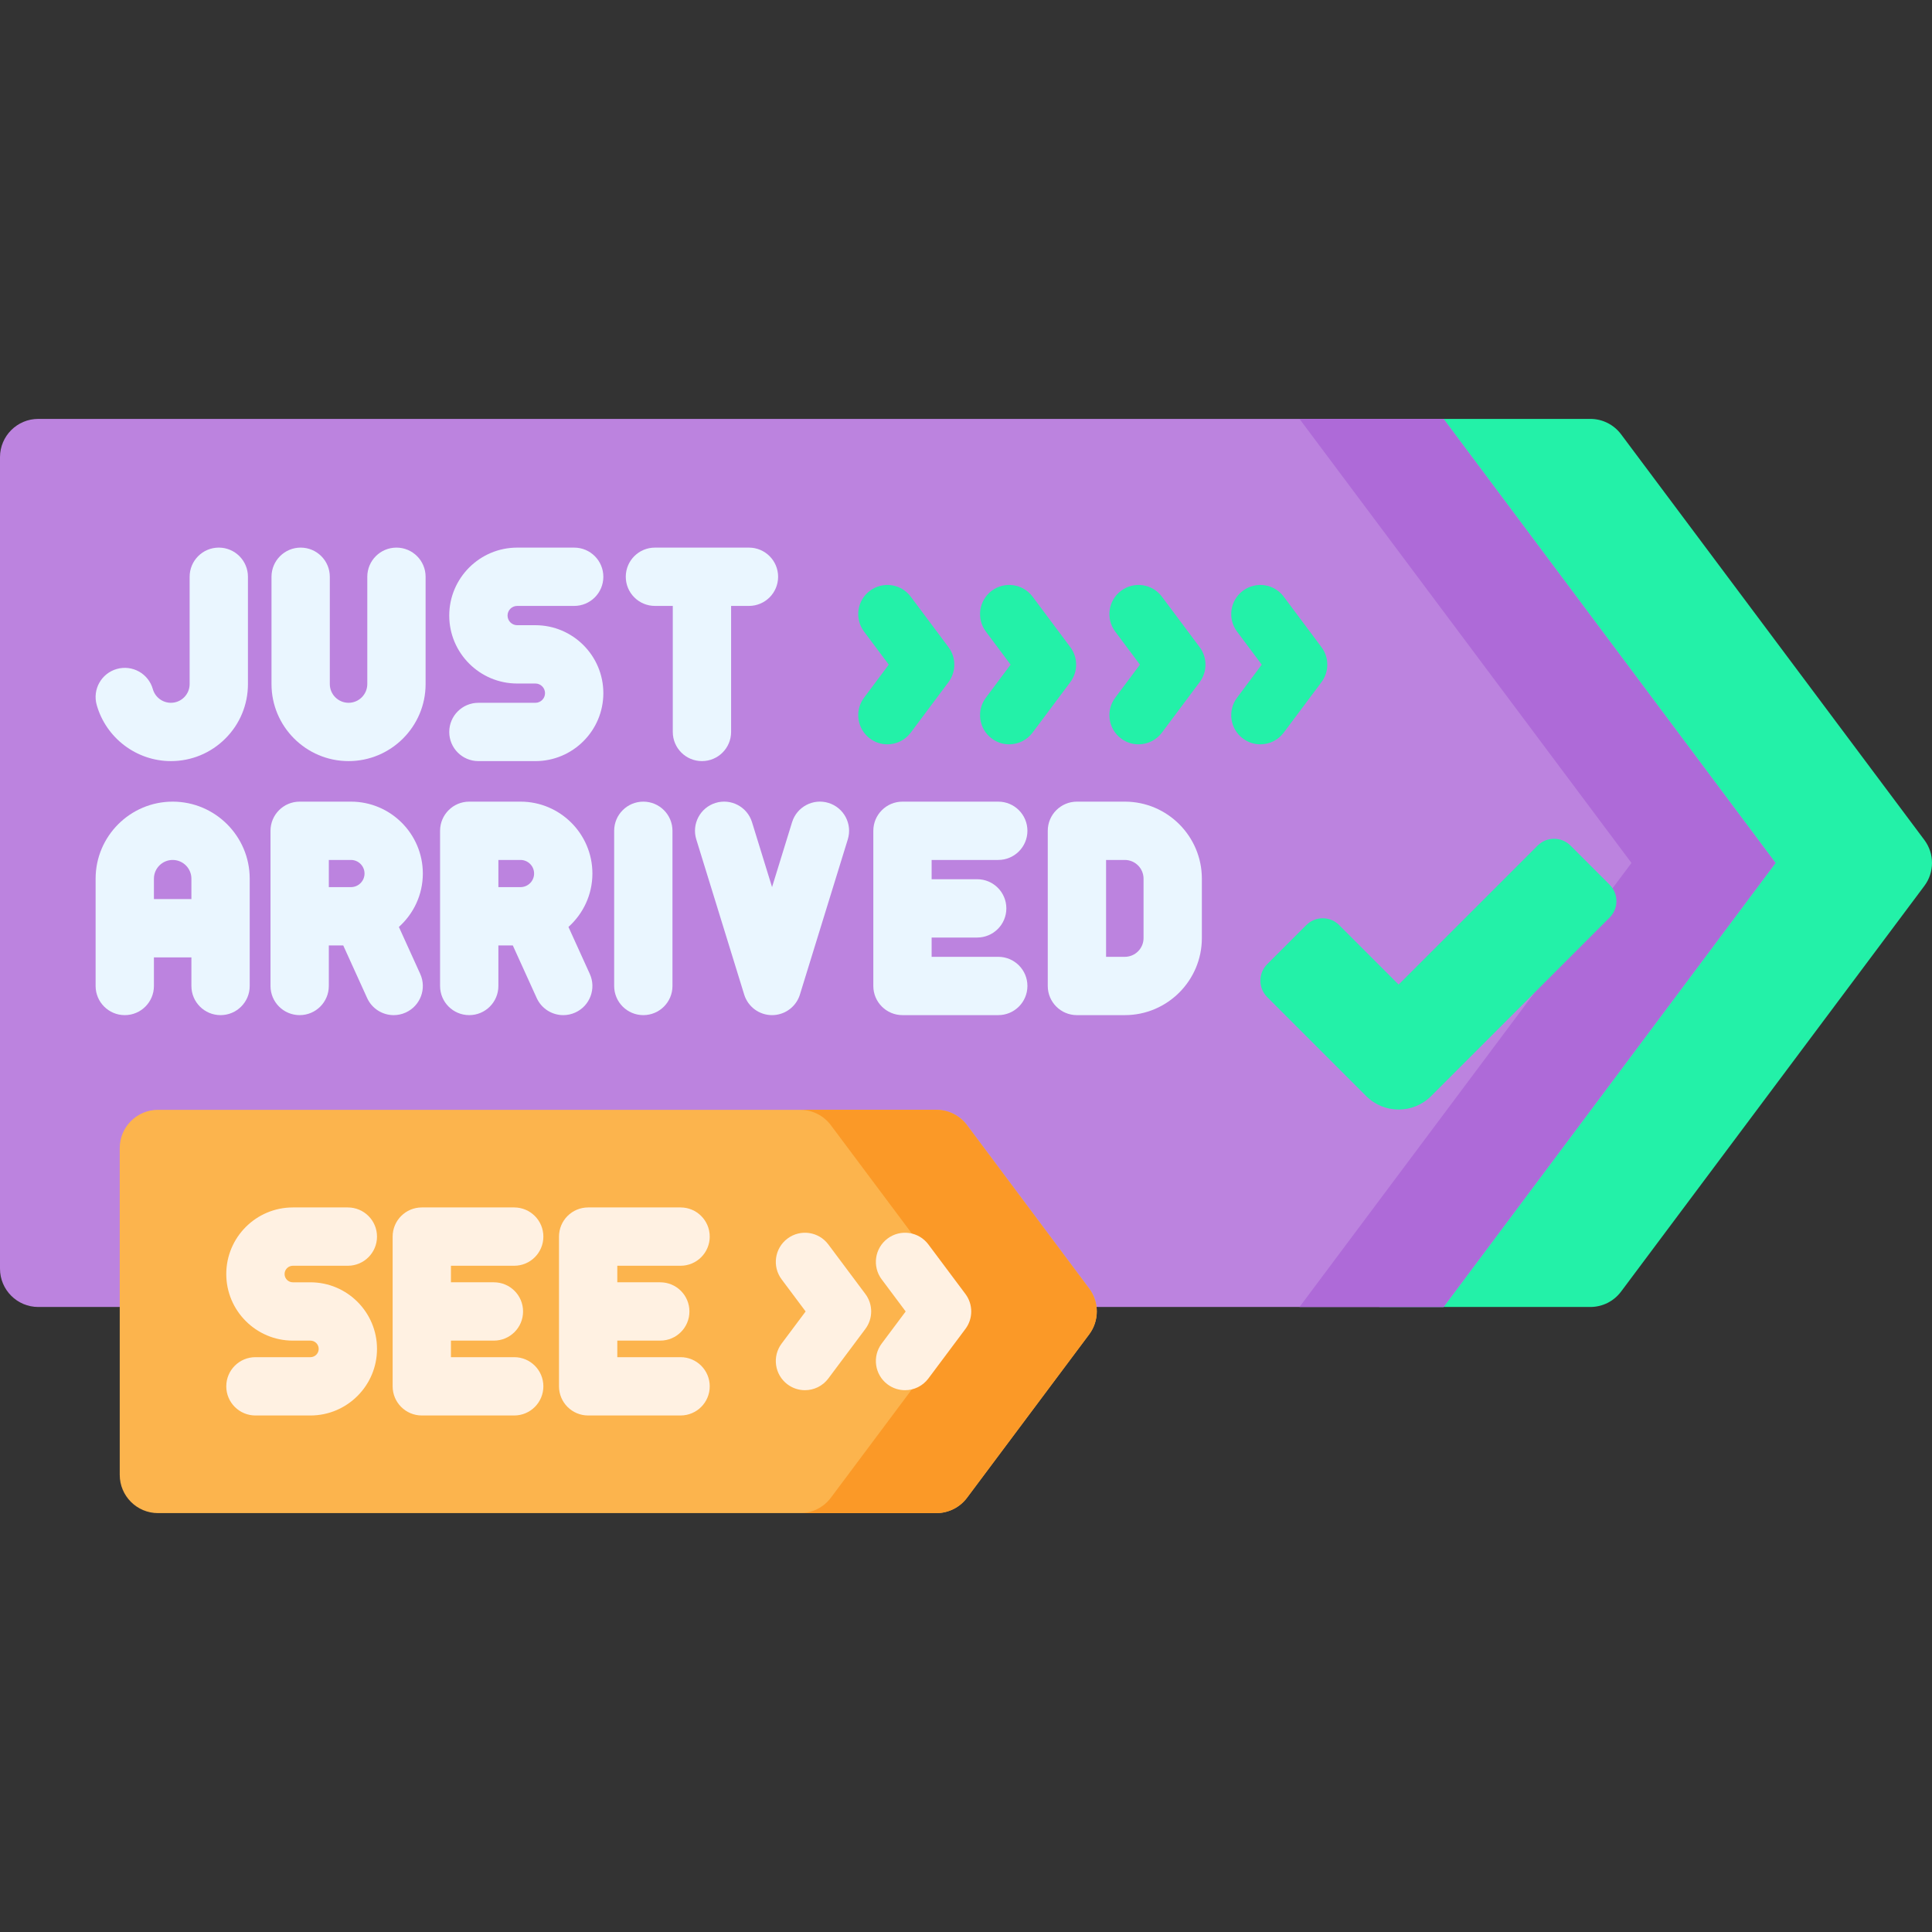 <svg id="Capa_1" enable-background="new 0 0 511.997 511.997" height="512" viewBox="0 0 511.997 511.997" width="512" xmlns="http://www.w3.org/2000/svg"><rect x="0" y="0" width="511.997" height="511.997" fill="#333333" stroke="none"/><g><g><g><g><g><path d="m509.98 234.76-80.39 107.53c-1.92 2.56-4.93 4.07-8.13 4.07h-55.94l87.98-117.67-87.98-117.68h55.94c3.2 0 6.21 1.51 8.13 4.07l80.39 107.53c2.69 3.6 2.69 8.55 0 12.15z" fill="#23f1a8"/><path d="m382.558 346.362h-372.41c-5.604 0-10.148-4.543-10.148-10.148v-215.054c0-5.605 4.544-10.148 10.148-10.148h372.41l87.976 117.675z" fill="#bc83df"/><path d="m470.535 228.69-87.977 117.677h-38.179l87.978-117.677-87.978-117.678h38.179z" fill="#ae6ad8"/></g></g><g><path d="m248.143 400.988h-206.264c-5.605 0-10.148-4.544-10.148-10.148v-86.58c0-5.605 4.544-10.148 10.148-10.148h206.264c3.2 0 6.212 1.509 8.128 4.072l32.365 43.29c2.694 3.603 2.694 8.55 0 12.153l-32.365 43.29c-1.916 2.562-4.928 4.071-8.128 4.071z" fill="#fcb44d"/><path d="m288.634 353.623-32.363 43.293c-1.918 2.568-4.932 4.07-8.129 4.07h-36.088c3.207 0 6.211-1.502 8.129-4.07l32.363-43.293c2.699-3.603 2.699-8.545 0-12.148l-32.363-43.293c-1.918-2.557-4.922-4.07-8.129-4.07h36.088c3.197 0 6.211 1.512 8.129 4.07l32.363 43.293c2.7 3.603 2.7 8.545 0 12.148z" fill="#fb9927"/></g><g><path d="m180.358 335.436c4.267 0 7.726-3.459 7.726-7.726s-3.459-7.726-7.726-7.726h-24.493c-4.267 0-7.726 3.459-7.726 7.726v39.679c0 4.267 3.459 7.726 7.726 7.726h24.493c4.267 0 7.726-3.459 7.726-7.726s-3.459-7.726-7.726-7.726h-16.767v-4.387h11.387c4.267 0 7.726-3.459 7.726-7.726s-3.459-7.726-7.726-7.726h-11.387v-4.386h16.767z" fill="#fff1e2"/><path d="m77.61 335.436h14.573c4.267 0 7.726-3.459 7.726-7.726s-3.459-7.726-7.726-7.726h-14.573c-9.73 0-17.646 7.916-17.646 17.646s7.916 17.646 17.646 17.646h4.653c1.21 0 2.194.984 2.194 2.194 0 1.209-.984 2.193-2.194 2.193h-14.572c-4.267 0-7.726 3.459-7.726 7.726s3.459 7.726 7.726 7.726h14.573c9.73 0 17.646-7.916 17.646-17.646s-7.916-17.646-17.646-17.646h-4.654c-1.209 0-2.193-.984-2.193-2.193s.984-2.194 2.193-2.194z" fill="#fff1e2"/><path d="m136.271 335.436c4.267 0 7.726-3.459 7.726-7.726s-3.459-7.726-7.726-7.726h-24.493c-4.267 0-7.726 3.459-7.726 7.726v39.679c0 4.267 3.459 7.726 7.726 7.726h24.493c4.267 0 7.726-3.459 7.726-7.726s-3.459-7.726-7.726-7.726h-16.767v-4.387h11.387c4.267 0 7.726-3.459 7.726-7.726s-3.459-7.726-7.726-7.726h-11.387v-4.386h16.767z" fill="#fff1e2"/><path d="m208.698 366.874c1.388 1.038 3.011 1.539 4.62 1.539 2.353 0 4.677-1.071 6.194-3.101l9.821-13.137c2.051-2.743 2.051-6.51 0-9.253l-9.821-13.136c-2.555-3.417-7.397-4.117-10.814-1.562s-4.117 7.397-1.562 10.814l6.362 8.51-6.362 8.511c-2.556 3.418-1.856 8.26 1.562 10.815z" fill="#fff1e2"/><path d="m235.214 366.874c1.388 1.038 3.011 1.539 4.62 1.539 2.353 0 4.677-1.071 6.194-3.101l9.821-13.137c2.051-2.743 2.051-6.51 0-9.253l-9.821-13.136c-2.555-3.417-7.397-4.117-10.814-1.562s-4.117 7.397-1.562 10.814l6.362 8.51-6.362 8.511c-2.555 3.418-1.856 8.26 1.562 10.815z" fill="#fff1e2"/><path d="m230.538 195.717c1.388 1.038 3.011 1.539 4.62 1.539 2.353 0 4.677-1.071 6.194-3.101l10.013-13.393c2.051-2.743 2.051-6.51 0-9.253l-10.013-13.393c-2.555-3.417-7.397-4.117-10.814-1.562-3.418 2.555-4.117 7.397-1.562 10.814l6.554 8.767-6.554 8.767c-2.555 3.418-1.856 8.26 1.562 10.815z" fill="#23f1a8"/><path d="m273.637 194.155 10.013-13.393c2.051-2.743 2.051-6.51 0-9.253l-10.013-13.393c-2.554-3.417-7.397-4.117-10.814-1.562-3.418 2.555-4.117 7.397-1.562 10.814l6.554 8.767-6.554 8.767c-2.555 3.418-1.856 8.26 1.562 10.814 1.388 1.038 3.011 1.539 4.62 1.539 2.353.001 4.677-1.07 6.194-3.1z" fill="#23f1a8"/><path d="m317.926 171.51-10.013-13.393c-2.555-3.417-7.396-4.117-10.814-1.562s-4.117 7.397-1.562 10.814l6.554 8.767-6.554 8.767c-2.555 3.418-1.856 8.259 1.562 10.814 1.388 1.038 3.011 1.539 4.62 1.539 2.353 0 4.677-1.071 6.194-3.101l10.013-13.393c2.05-2.743 2.05-6.509 0-9.252z" fill="#23f1a8"/><path d="m329.383 195.717c1.388 1.038 3.011 1.539 4.62 1.539 2.353 0 4.677-1.071 6.194-3.101l10.013-13.393c2.051-2.743 2.051-6.51 0-9.253l-10.013-13.393c-2.554-3.417-7.396-4.117-10.814-1.562s-4.117 7.397-1.562 10.814l6.554 8.767-6.554 8.767c-2.555 3.418-1.855 8.26 1.562 10.815z" fill="#23f1a8"/><g fill="#eaf6ff"><path d="m45.286 201.699c5.455 0 10.585-2.126 14.446-5.986 3.853-3.854 5.975-8.98 5.975-14.435v-28.43c0-4.267-3.459-7.726-7.726-7.726s-7.726 3.459-7.726 7.726v28.43c0 1.327-.515 2.573-1.449 3.508-.942.942-2.192 1.46-3.52 1.46-2.216 0-4.184-1.49-4.784-3.623-1.156-4.108-5.422-6.501-9.531-5.344-4.108 1.156-6.5 5.423-5.344 9.531 2.468 8.767 10.552 14.889 19.659 14.889z"/><path d="m112.789 152.848c0-4.267-3.459-7.726-7.726-7.726s-7.726 3.459-7.726 7.726v28.432c0 2.738-2.228 4.966-4.966 4.966s-4.966-2.228-4.966-4.966v-28.432c0-4.267-3.459-7.726-7.726-7.726s-7.726 3.459-7.726 7.726v28.432c0 11.259 9.16 20.419 20.419 20.419s20.419-9.16 20.419-20.419v-28.432z"/><path d="m137.06 160.575h15.105c4.267 0 7.726-3.459 7.726-7.726s-3.459-7.726-7.726-7.726h-15.105c-9.929 0-18.007 8.078-18.007 18.008s8.078 18.008 18.007 18.008h4.823c1.409 0 2.555 1.146 2.555 2.555s-1.146 2.555-2.555 2.555h-15.103c-4.267 0-7.726 3.459-7.726 7.726s3.459 7.726 7.726 7.726h15.104c9.93 0 18.008-8.078 18.008-18.008s-8.078-18.008-18.008-18.008h-4.823c-1.408 0-2.554-1.146-2.554-2.555-.001-1.409 1.145-2.555 2.553-2.555z"/><path d="m186.021 201.699c4.267 0 7.726-3.459 7.726-7.726v-33.398h4.732c4.267 0 7.726-3.459 7.726-7.726s-3.459-7.726-7.726-7.726h-24.917c-4.267 0-7.726 3.459-7.726 7.726s3.459 7.726 7.726 7.726h4.732v33.398c.001 4.267 3.46 7.726 7.727 7.726z"/><path d="m285.393 269.019h12.693c11.259 0 20.419-9.16 20.419-20.419v-15.739c0-11.259-9.16-20.419-20.419-20.419h-12.693c-4.267 0-7.726 3.459-7.726 7.726v41.124c0 4.268 3.459 7.727 7.726 7.727zm7.726-41.124h4.966c2.738 0 4.966 2.228 4.966 4.966v15.739c0 2.738-2.228 4.966-4.966 4.966h-4.966z"/><path d="m112.055 231.495c0-10.506-8.547-19.053-19.053-19.053h-13.59c-4.267 0-7.726 3.459-7.726 7.726v41.124c0 4.267 3.459 7.726 7.726 7.726s7.726-3.459 7.726-7.726v-10.745h3.822l6.333 13.941c1.294 2.849 4.102 4.533 7.039 4.533 1.069 0 2.155-.223 3.191-.694 3.885-1.765 5.604-6.345 3.839-10.23l-5.654-12.446c3.886-3.49 6.347-8.535 6.347-14.156zm-24.916-3.6h5.863c1.985 0 3.6 1.615 3.6 3.6s-1.615 3.6-3.6 3.6h-5.863z"/><path d="m156.993 231.495c0-10.506-8.547-19.053-19.053-19.053h-13.59c-4.267 0-7.726 3.459-7.726 7.726v41.124c0 4.267 3.459 7.726 7.726 7.726s7.726-3.459 7.726-7.726v-10.745h3.822l6.333 13.941c1.294 2.849 4.102 4.533 7.039 4.533 1.069 0 2.155-.223 3.191-.694 3.885-1.765 5.604-6.345 3.839-10.23l-5.654-12.446c3.886-3.49 6.347-8.535 6.347-14.156zm-24.916-3.6h5.864c1.985 0 3.6 1.615 3.6 3.6s-1.615 3.6-3.6 3.6h-5.864z"/><path d="m197.22 263.575c1.012 3.276 4.035 5.443 7.375 5.443.383 0 .771-.029 1.16-.088 3.046-.459 5.453-2.662 6.272-5.501l12.646-40.987c1.258-4.078-1.027-8.403-5.105-9.661-4.076-1.259-8.402 1.028-9.66 5.105l-5.308 17.205-5.311-17.206c-1.259-4.077-5.585-6.36-9.662-5.104-4.077 1.259-6.362 5.585-5.104 9.662z"/><path d="m264.55 227.895c4.267 0 7.726-3.459 7.726-7.726s-3.459-7.726-7.726-7.726h-25.385c-4.267 0-7.726 3.459-7.726 7.726v41.124c0 4.267 3.459 7.726 7.726 7.726h25.385c4.267 0 7.726-3.459 7.726-7.726s-3.459-7.726-7.726-7.726h-17.659v-5.11h12.074c4.267 0 7.726-3.459 7.726-7.726s-3.459-7.726-7.726-7.726h-12.074v-5.109h17.659z"/><path d="m58.45 269.019c4.267 0 7.726-3.459 7.726-7.726v-28.432c0-11.259-9.16-20.419-20.419-20.419s-20.419 9.16-20.419 20.419v28.432c0 4.267 3.459 7.726 7.726 7.726s7.726-3.459 7.726-7.726v-7.577h9.933v7.577c0 4.267 3.46 7.726 7.727 7.726zm-17.659-30.756v-5.402c0-2.738 2.228-4.966 4.966-4.966s4.966 2.228 4.966 4.966v5.402z"/><path d="m162.759 220.168v41.124c0 4.267 3.459 7.726 7.726 7.726s7.726-3.459 7.726-7.726v-41.124c0-4.267-3.459-7.726-7.726-7.726s-7.726 3.459-7.726 7.726z"/></g></g></g><g><g><path d="m335.816 264.24 26.235 26.235c4.752 4.752 12.455 4.752 17.207 0l47.302-47.302c2.409-2.409 2.409-6.316 0-8.725l-10.357-10.357c-2.409-2.409-6.316-2.409-8.725 0l-36.823 36.823-15.756-15.756c-2.409-2.409-6.316-2.409-8.725 0l-10.357 10.357c-2.41 2.41-2.41 6.316-.001 8.725z" fill="#23f1a8"/></g></g></g></g></svg>